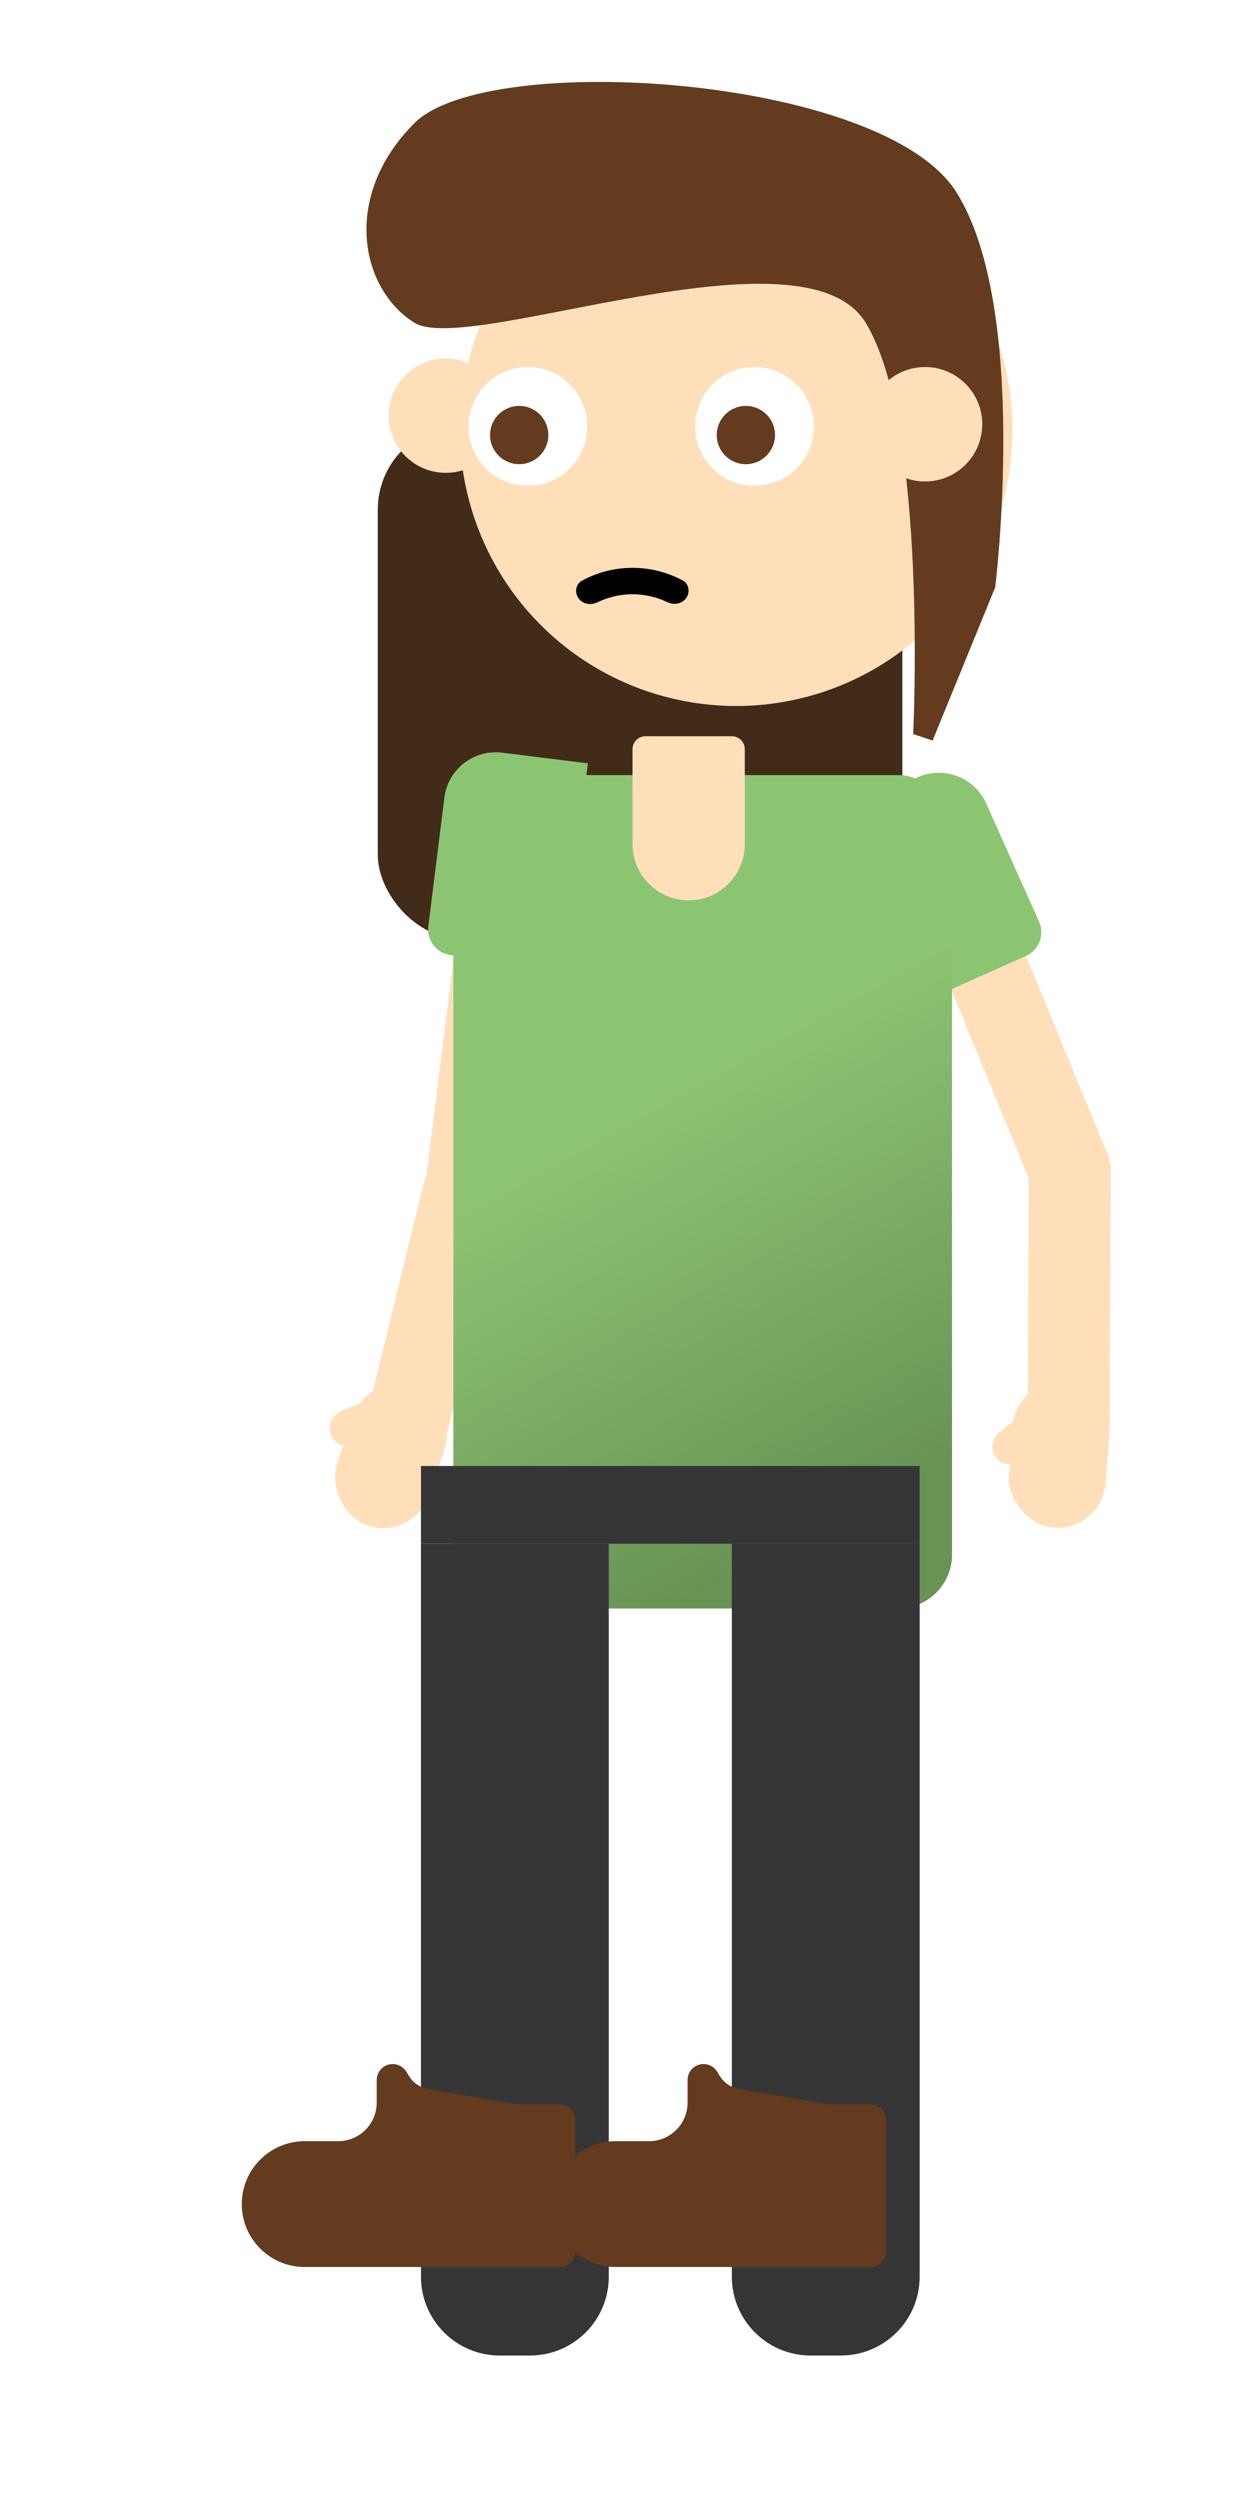 <svg width="573" height="1158" viewBox="0 0 573 1158" fill="none" xmlns="http://www.w3.org/2000/svg">
<g filter="url(#filter0_d_6_113)">
<g filter="url(#filter1_i_6_113)">
<rect x="221" y="141" width="243" height="238" rx="39" fill="#432B19"/>
</g>
<g filter="url(#filter2_i_6_113)">
<path d="M231.301 553.901C230.206 562.67 222.211 568.891 213.442 567.796L210.465 567.425C200.053 566.125 192.665 556.63 193.965 546.218L212.791 395.388L250.498 400.094L231.301 553.901Z" fill="#FFDFBA"/>
<path d="M230.774 551.552C232.869 542.967 227.608 534.31 219.023 532.215L216.109 531.504C205.914 529.016 195.634 535.264 193.146 545.458L166.742 653.667L203.659 662.676L230.774 551.552Z" fill="#FFDFBA"/>
<path d="M205.829 439.388C199.252 438.567 194.587 432.57 195.408 425.994L202.841 366.456C204.483 353.303 216.476 343.972 229.629 345.614L269.321 350.57L258.915 433.922C258.094 440.499 252.097 445.164 245.52 444.343L205.829 439.388Z" fill="#8CC572"/>
<rect x="188.691" y="710.74" width="45" height="68" rx="22.5" transform="rotate(-161.566 188.691 710.74)" fill="#FFDFBA"/>
<rect width="17.181" height="25.295" rx="8.591" transform="matrix(0.398 0.917 0.917 -0.398 147.038 654.061)" fill="#FFDFBA"/>
</g>
<g filter="url(#filter3_i_6_113)">
<path d="M467.13 540.157C470.484 548.332 479.831 552.24 488.006 548.885L490.781 547.746C500.489 543.763 505.13 532.663 501.146 522.956L443.441 382.335L408.286 396.761L467.13 540.157Z" fill="#FFDFBA"/>
<path d="M464.559 527.223C464.598 518.386 471.794 511.255 480.63 511.294L483.63 511.308C494.123 511.354 502.592 519.899 502.545 530.392L502.018 648.733L464.018 648.563L464.559 527.223Z" fill="#FFDFBA"/>
<path d="M426.746 447.077C420.696 449.782 413.598 447.071 410.893 441.02L376.607 364.336L413.123 348.01C425.224 342.599 439.419 348.023 444.829 360.123L469.319 414.898C472.024 420.948 469.313 428.045 463.263 430.751L426.746 447.077Z" fill="#8CC572"/>
<g filter="url(#filter4_i_6_113)">
<rect width="17.181" height="25.295" rx="8.591" transform="matrix(0.61 0.793 0.793 -0.61 444.27 652.45)" fill="#FFDFBA"/>
</g>
<rect x="498.482" y="697.268" width="45" height="68" rx="22.5" transform="rotate(-175.673 498.482 697.268)" fill="#FFDFBA"/>
</g>
<rect x="210" y="343" width="231" height="386" rx="25" fill="url(#paint0_linear_6_113)"/>
<g filter="url(#filter5_i_6_113)">
<path d="M210 693H441V729H210V693Z" fill="#353535"/>
<path d="M210 729H297V1068.5C297 1088.66 280.658 1105 260.5 1105H246.5C226.341 1105 210 1088.66 210 1068.5V729Z" fill="#353535"/>
<g filter="url(#filter6_ii_6_113)">
<path d="M297.5 1097.83V1036.86C297.5 1035.08 296.834 1033.36 295.634 1032.04C294.275 1030.54 292.348 1029.69 290.329 1029.69H273.783C271.266 1029.69 268.753 1029.47 266.275 1029.03L228.892 1022.4C225.46 1021.79 222.448 1019.75 220.606 1016.79L219.17 1014.49C217.82 1012.32 215.447 1011 212.893 1011C208.81 1011 205.5 1014.31 205.5 1018.39V1028.87C205.5 1038.73 197.501 1046.73 187.634 1046.73H172.134C156.044 1046.73 143 1059.77 143 1075.87C143 1091.96 156.044 1105 172.134 1105H290.329C292.348 1105 294.275 1104.15 295.634 1102.65C296.834 1101.33 297.5 1099.61 297.5 1097.83Z" fill="#643B1E"/>
</g>
<path d="M354 729H441V1068.5C441 1088.66 424.658 1105 404.5 1105H390.5C370.341 1105 354 1088.66 354 1068.5V729Z" fill="#353535"/>
<g filter="url(#filter7_ii_6_113)">
<path d="M441.5 1097.83V1036.86C441.5 1035.08 440.834 1033.36 439.634 1032.04C438.275 1030.54 436.348 1029.69 434.329 1029.69H417.783C415.266 1029.69 412.753 1029.47 410.275 1029.03L372.892 1022.4C369.46 1021.79 366.448 1019.75 364.606 1016.79L363.17 1014.49C361.82 1012.32 359.447 1011 356.893 1011C352.81 1011 349.5 1014.31 349.5 1018.39V1028.87C349.5 1038.73 341.501 1046.73 331.634 1046.73H316.134C300.044 1046.73 287 1059.77 287 1075.87C287 1091.96 300.044 1105 316.134 1105H434.329C436.348 1105 438.275 1104.15 439.634 1102.65C440.834 1101.33 441.5 1099.61 441.5 1097.83Z" fill="#643B1E"/>
</g>
</g>
<g filter="url(#filter8_i_6_113)">
<path d="M293 297C293 293.686 295.686 291 299 291H339C342.314 291 345 293.686 345 297V341C345 355.359 333.359 367 319 367V367C304.641 367 293 355.359 293 341V297Z" fill="#FFDFBA"/>
</g>
<g filter="url(#filter9_i_6_113)">
<g filter="url(#filter10_i_6_113)">
<circle cx="197.5" cy="185.5" r="26.5" fill="#FFDFBA"/>
</g>
<g filter="url(#filter11_i_6_113)">
<circle cx="197.5" cy="185.5" r="12.5" fill="#FFDFBA"/>
</g>
</g>
<g filter="url(#filter12_i_6_113)">
<circle cx="319" cy="183" r="128" fill="#FFDFBA"/>
</g>
<path d="M401 133.5C430 181 423 324 423 324L432 327L461 256C461 256 477 127 443 73C409 19 226 7 192 41C158 75 167 118 192 133.5C217 149 372 86 401 133.5Z" fill="#643B1E"/>
<g filter="url(#filter13_i_6_113)">
<circle cx="432.5" cy="184.5" r="26.5" fill="#FFDFBA"/>
</g>
<g filter="url(#filter14_i_6_113)">
<circle cx="432.5" cy="184.5" r="12.5" fill="#FFDFBA"/>
</g>
<mask id="mask0_6_113" style="mask-type:alpha" maskUnits="userSpaceOnUse" x="201" y="136" width="184" height="73">
<path d="M202 136H384.937V209H202V136Z" fill="#C4C4C4"/>
</mask>
<g mask="url(#mask0_6_113)">
<g filter="url(#filter15_i_6_113)">
<circle cx="240.5" cy="185.5" r="27.5" fill="white"/>
</g>
<circle cx="240.5" cy="185.5" r="13.5" fill="#643B1E"/>
<g filter="url(#filter16_i_6_113)">
<circle cx="345.5" cy="185.5" r="27.5" fill="white"/>
</g>
<circle cx="345.5" cy="185.5" r="13.5" fill="#643B1E"/>
</g>
<path d="M267.901 261C266.041 258.257 266.705 254.492 269.622 252.918C276.765 249.064 284.746 247.019 292.886 247C301.026 246.981 309.016 248.989 316.176 252.81C319.1 254.37 319.782 258.133 317.933 260.885V260.885C316.036 263.709 312.204 264.376 309.134 262.908C304.081 260.491 298.545 259.228 292.914 259.241C287.282 259.254 281.751 260.543 276.709 262.984C273.646 264.466 269.811 263.816 267.901 261V261Z" fill="black"/>
</g>
<defs>
<filter id="filter0_d_6_113" x="106" y="0.945" width="433.573" height="1157.05" filterUnits="userSpaceOnUse" color-interpolation-filters="sRGB">
<feFlood flood-opacity="0" result="BackgroundImageFix"/>
<feColorMatrix in="SourceAlpha" type="matrix" values="0 0 0 0 0 0 0 0 0 0 0 0 0 0 0 0 0 0 127 0" result="hardAlpha"/>
<feOffset dy="16"/>
<feGaussianBlur stdDeviation="18.5"/>
<feComposite in2="hardAlpha" operator="out"/>
<feColorMatrix type="matrix" values="0 0 0 0 0 0 0 0 0 0 0 0 0 0 0 0 0 0 0.25 0"/>
<feBlend mode="normal" in2="BackgroundImageFix" result="effect1_dropShadow_6_113"/>
<feBlend mode="normal" in="SourceGraphic" in2="effect1_dropShadow_6_113" result="shape"/>
</filter>
<filter id="filter1_i_6_113" x="221" y="141" width="243" height="238" filterUnits="userSpaceOnUse" color-interpolation-filters="sRGB">
<feFlood flood-opacity="0" result="BackgroundImageFix"/>
<feBlend mode="normal" in="SourceGraphic" in2="BackgroundImageFix" result="shape"/>
<feColorMatrix in="SourceAlpha" type="matrix" values="0 0 0 0 0 0 0 0 0 0 0 0 0 0 0 0 0 0 127 0" result="hardAlpha"/>
<feOffset dx="-46" dy="40"/>
<feComposite in2="hardAlpha" operator="arithmetic" k2="-1" k3="1"/>
<feColorMatrix type="matrix" values="0 0 0 0 0.392 0 0 0 0 0.232 0 0 0 0 0.116 0 0 0 1 0"/>
<feBlend mode="normal" in2="shape" result="effect1_innerShadow_6_113"/>
</filter>
<filter id="filter2_i_6_113" x="149.745" y="332.427" width="122.576" height="372.36" filterUnits="userSpaceOnUse" color-interpolation-filters="sRGB">
<feFlood flood-opacity="0" result="BackgroundImageFix"/>
<feBlend mode="normal" in="SourceGraphic" in2="BackgroundImageFix" result="shape"/>
<feColorMatrix in="SourceAlpha" type="matrix" values="0 0 0 0 0 0 0 0 0 0 0 0 0 0 0 0 0 0 127 0" result="hardAlpha"/>
<feOffset dx="3" dy="-13"/>
<feGaussianBlur stdDeviation="14.5"/>
<feComposite in2="hardAlpha" operator="arithmetic" k2="-1" k3="1"/>
<feColorMatrix type="matrix" values="0 0 0 0 0 0 0 0 0 0 0 0 0 0 0 0 0 0 0.25 0"/>
<feBlend mode="normal" in2="shape" result="effect1_innerShadow_6_113"/>
</filter>
<filter id="filter3_i_6_113" x="376.607" y="341.913" width="137.966" height="353.722" filterUnits="userSpaceOnUse" color-interpolation-filters="sRGB">
<feFlood flood-opacity="0" result="BackgroundImageFix"/>
<feBlend mode="normal" in="SourceGraphic" in2="BackgroundImageFix" result="shape"/>
<feColorMatrix in="SourceAlpha" type="matrix" values="0 0 0 0 0 0 0 0 0 0 0 0 0 0 0 0 0 0 127 0" result="hardAlpha"/>
<feOffset dx="12" dy="-4"/>
<feGaussianBlur stdDeviation="13.5"/>
<feComposite in2="hardAlpha" operator="arithmetic" k2="-1" k3="1"/>
<feColorMatrix type="matrix" values="0 0 0 0 0 0 0 0 0 0 0 0 0 0 0 0 0 0 0.25 0"/>
<feBlend mode="normal" in2="shape" result="effect1_innerShadow_6_113"/>
</filter>
<filter id="filter4_i_6_113" x="447.725" y="640.486" width="23.614" height="26.128" filterUnits="userSpaceOnUse" color-interpolation-filters="sRGB">
<feFlood flood-opacity="0" result="BackgroundImageFix"/>
<feBlend mode="normal" in="SourceGraphic" in2="BackgroundImageFix" result="shape"/>
<feColorMatrix in="SourceAlpha" type="matrix" values="0 0 0 0 0 0 0 0 0 0 0 0 0 0 0 0 0 0 127 0" result="hardAlpha"/>
<feOffset dy="4"/>
<feGaussianBlur stdDeviation="7"/>
<feComposite in2="hardAlpha" operator="arithmetic" k2="-1" k3="1"/>
<feColorMatrix type="matrix" values="0 0 0 0 0.796 0 0 0 0 0.573 0 0 0 0 0.478 0 0 0 0.25 0"/>
<feBlend mode="normal" in2="shape" result="effect1_innerShadow_6_113"/>
</filter>
<filter id="filter5_i_6_113" x="128" y="663" width="313.5" height="442" filterUnits="userSpaceOnUse" color-interpolation-filters="sRGB">
<feFlood flood-opacity="0" result="BackgroundImageFix"/>
<feBlend mode="normal" in="SourceGraphic" in2="BackgroundImageFix" result="shape"/>
<feColorMatrix in="SourceAlpha" type="matrix" values="0 0 0 0 0 0 0 0 0 0 0 0 0 0 0 0 0 0 127 0" result="hardAlpha"/>
<feOffset dx="-15" dy="-30"/>
<feGaussianBlur stdDeviation="16"/>
<feComposite in2="hardAlpha" operator="arithmetic" k2="-1" k3="1"/>
<feColorMatrix type="matrix" values="0 0 0 0 0 0 0 0 0 0 0 0 0 0 0 0 0 0 0.25 0"/>
<feBlend mode="normal" in2="shape" result="effect1_innerShadow_6_113"/>
</filter>
<filter id="filter6_ii_6_113" x="127" y="985" width="170.5" height="120" filterUnits="userSpaceOnUse" color-interpolation-filters="sRGB">
<feFlood flood-opacity="0" result="BackgroundImageFix"/>
<feBlend mode="normal" in="SourceGraphic" in2="BackgroundImageFix" result="shape"/>
<feColorMatrix in="SourceAlpha" type="matrix" values="0 0 0 0 0 0 0 0 0 0 0 0 0 0 0 0 0 0 127 0" result="hardAlpha"/>
<feOffset dy="-15"/>
<feComposite in2="hardAlpha" operator="arithmetic" k2="-1" k3="1"/>
<feColorMatrix type="matrix" values="0 0 0 0 0 0 0 0 0 0 0 0 0 0 0 0 0 0 0.25 0"/>
<feBlend mode="normal" in2="shape" result="effect1_innerShadow_6_113"/>
<feColorMatrix in="SourceAlpha" type="matrix" values="0 0 0 0 0 0 0 0 0 0 0 0 0 0 0 0 0 0 127 0" result="hardAlpha"/>
<feOffset dx="-16" dy="-26"/>
<feGaussianBlur stdDeviation="15"/>
<feComposite in2="hardAlpha" operator="arithmetic" k2="-1" k3="1"/>
<feColorMatrix type="matrix" values="0 0 0 0 0 0 0 0 0 0 0 0 0 0 0 0 0 0 0.25 0"/>
<feBlend mode="normal" in2="effect1_innerShadow_6_113" result="effect2_innerShadow_6_113"/>
</filter>
<filter id="filter7_ii_6_113" x="271" y="985" width="170.5" height="120" filterUnits="userSpaceOnUse" color-interpolation-filters="sRGB">
<feFlood flood-opacity="0" result="BackgroundImageFix"/>
<feBlend mode="normal" in="SourceGraphic" in2="BackgroundImageFix" result="shape"/>
<feColorMatrix in="SourceAlpha" type="matrix" values="0 0 0 0 0 0 0 0 0 0 0 0 0 0 0 0 0 0 127 0" result="hardAlpha"/>
<feOffset dy="-15"/>
<feComposite in2="hardAlpha" operator="arithmetic" k2="-1" k3="1"/>
<feColorMatrix type="matrix" values="0 0 0 0 0 0 0 0 0 0 0 0 0 0 0 0 0 0 0.25 0"/>
<feBlend mode="normal" in2="shape" result="effect1_innerShadow_6_113"/>
<feColorMatrix in="SourceAlpha" type="matrix" values="0 0 0 0 0 0 0 0 0 0 0 0 0 0 0 0 0 0 127 0" result="hardAlpha"/>
<feOffset dx="-16" dy="-26"/>
<feGaussianBlur stdDeviation="15"/>
<feComposite in2="hardAlpha" operator="arithmetic" k2="-1" k3="1"/>
<feColorMatrix type="matrix" values="0 0 0 0 0 0 0 0 0 0 0 0 0 0 0 0 0 0 0.25 0"/>
<feBlend mode="normal" in2="effect1_innerShadow_6_113" result="effect2_innerShadow_6_113"/>
</filter>
<filter id="filter8_i_6_113" x="293" y="291" width="52" height="90" filterUnits="userSpaceOnUse" color-interpolation-filters="sRGB">
<feFlood flood-opacity="0" result="BackgroundImageFix"/>
<feBlend mode="normal" in="SourceGraphic" in2="BackgroundImageFix" result="shape"/>
<feColorMatrix in="SourceAlpha" type="matrix" values="0 0 0 0 0 0 0 0 0 0 0 0 0 0 0 0 0 0 127 0" result="hardAlpha"/>
<feOffset dy="34"/>
<feGaussianBlur stdDeviation="7"/>
<feComposite in2="hardAlpha" operator="arithmetic" k2="-1" k3="1"/>
<feColorMatrix type="matrix" values="0 0 0 0 0.796 0 0 0 0 0.573 0 0 0 0 0.478 0 0 0 0.6 0"/>
<feBlend mode="normal" in2="shape" result="effect1_innerShadow_6_113"/>
</filter>
<filter id="filter9_i_6_113" x="171" y="154" width="58" height="58" filterUnits="userSpaceOnUse" color-interpolation-filters="sRGB">
<feFlood flood-opacity="0" result="BackgroundImageFix"/>
<feBlend mode="normal" in="SourceGraphic" in2="BackgroundImageFix" result="shape"/>
<feColorMatrix in="SourceAlpha" type="matrix" values="0 0 0 0 0 0 0 0 0 0 0 0 0 0 0 0 0 0 127 0" result="hardAlpha"/>
<feOffset dx="5" dy="-5"/>
<feGaussianBlur stdDeviation="33.5"/>
<feComposite in2="hardAlpha" operator="arithmetic" k2="-1" k3="1"/>
<feColorMatrix type="matrix" values="0 0 0 0 0.796 0 0 0 0 0.573 0 0 0 0 0.478 0 0 0 0.29 0"/>
<feBlend mode="normal" in2="shape" result="effect1_innerShadow_6_113"/>
</filter>
<filter id="filter10_i_6_113" x="171" y="155" width="57" height="57" filterUnits="userSpaceOnUse" color-interpolation-filters="sRGB">
<feFlood flood-opacity="0" result="BackgroundImageFix"/>
<feBlend mode="normal" in="SourceGraphic" in2="BackgroundImageFix" result="shape"/>
<feColorMatrix in="SourceAlpha" type="matrix" values="0 0 0 0 0 0 0 0 0 0 0 0 0 0 0 0 0 0 127 0" result="hardAlpha"/>
<feOffset dx="4" dy="-4"/>
<feGaussianBlur stdDeviation="2"/>
<feComposite in2="hardAlpha" operator="arithmetic" k2="-1" k3="1"/>
<feColorMatrix type="matrix" values="0 0 0 0 0.796 0 0 0 0 0.573 0 0 0 0 0.478 0 0 0 0.25 0"/>
<feBlend mode="normal" in2="shape" result="effect1_innerShadow_6_113"/>
</filter>
<filter id="filter11_i_6_113" x="185" y="173" width="29" height="25" filterUnits="userSpaceOnUse" color-interpolation-filters="sRGB">
<feFlood flood-opacity="0" result="BackgroundImageFix"/>
<feBlend mode="normal" in="SourceGraphic" in2="BackgroundImageFix" result="shape"/>
<feColorMatrix in="SourceAlpha" type="matrix" values="0 0 0 0 0 0 0 0 0 0 0 0 0 0 0 0 0 0 127 0" result="hardAlpha"/>
<feOffset dx="8"/>
<feGaussianBlur stdDeviation="2"/>
<feComposite in2="hardAlpha" operator="arithmetic" k2="-1" k3="1"/>
<feColorMatrix type="matrix" values="0 0 0 0 0.796 0 0 0 0 0.573 0 0 0 0 0.478 0 0 0 0.25 0"/>
<feBlend mode="normal" in2="shape" result="effect1_innerShadow_6_113"/>
</filter>
<filter id="filter12_i_6_113" x="191" y="55" width="278" height="256" filterUnits="userSpaceOnUse" color-interpolation-filters="sRGB">
<feFlood flood-opacity="0" result="BackgroundImageFix"/>
<feBlend mode="normal" in="SourceGraphic" in2="BackgroundImageFix" result="shape"/>
<feColorMatrix in="SourceAlpha" type="matrix" values="0 0 0 0 0 0 0 0 0 0 0 0 0 0 0 0 0 0 127 0" result="hardAlpha"/>
<feOffset dx="22"/>
<feGaussianBlur stdDeviation="28"/>
<feComposite in2="hardAlpha" operator="arithmetic" k2="-1" k3="1"/>
<feColorMatrix type="matrix" values="0 0 0 0 0.796 0 0 0 0 0.573 0 0 0 0 0.477 0 0 0 0.29 0"/>
<feBlend mode="normal" in2="shape" result="effect1_innerShadow_6_113"/>
</filter>
<filter id="filter13_i_6_113" x="402" y="154" width="57" height="57" filterUnits="userSpaceOnUse" color-interpolation-filters="sRGB">
<feFlood flood-opacity="0" result="BackgroundImageFix"/>
<feBlend mode="normal" in="SourceGraphic" in2="BackgroundImageFix" result="shape"/>
<feColorMatrix in="SourceAlpha" type="matrix" values="0 0 0 0 0 0 0 0 0 0 0 0 0 0 0 0 0 0 127 0" result="hardAlpha"/>
<feOffset dx="-4" dy="-4"/>
<feGaussianBlur stdDeviation="2"/>
<feComposite in2="hardAlpha" operator="arithmetic" k2="-1" k3="1"/>
<feColorMatrix type="matrix" values="0 0 0 0 0.796 0 0 0 0 0.573 0 0 0 0 0.478 0 0 0 0.25 0"/>
<feBlend mode="normal" in2="shape" result="effect1_innerShadow_6_113"/>
</filter>
<filter id="filter14_i_6_113" x="416" y="172" width="29" height="25" filterUnits="userSpaceOnUse" color-interpolation-filters="sRGB">
<feFlood flood-opacity="0" result="BackgroundImageFix"/>
<feBlend mode="normal" in="SourceGraphic" in2="BackgroundImageFix" result="shape"/>
<feColorMatrix in="SourceAlpha" type="matrix" values="0 0 0 0 0 0 0 0 0 0 0 0 0 0 0 0 0 0 127 0" result="hardAlpha"/>
<feOffset dx="-8"/>
<feGaussianBlur stdDeviation="2"/>
<feComposite in2="hardAlpha" operator="arithmetic" k2="-1" k3="1"/>
<feColorMatrix type="matrix" values="0 0 0 0 0.796 0 0 0 0 0.573 0 0 0 0 0.478 0 0 0 0.25 0"/>
<feBlend mode="normal" in2="shape" result="effect1_innerShadow_6_113"/>
</filter>
<filter id="filter15_i_6_113" x="213" y="154" width="59" height="59" filterUnits="userSpaceOnUse" color-interpolation-filters="sRGB">
<feFlood flood-opacity="0" result="BackgroundImageFix"/>
<feBlend mode="normal" in="SourceGraphic" in2="BackgroundImageFix" result="shape"/>
<feColorMatrix in="SourceAlpha" type="matrix" values="0 0 0 0 0 0 0 0 0 0 0 0 0 0 0 0 0 0 127 0" result="hardAlpha"/>
<feOffset dx="4" dy="-4"/>
<feGaussianBlur stdDeviation="7.5"/>
<feComposite in2="hardAlpha" operator="arithmetic" k2="-1" k3="1"/>
<feColorMatrix type="matrix" values="0 0 0 0 0 0 0 0 0 0 0 0 0 0 0 0 0 0 0.1 0"/>
<feBlend mode="normal" in2="shape" result="effect1_innerShadow_6_113"/>
</filter>
<filter id="filter16_i_6_113" x="318" y="154" width="59" height="59" filterUnits="userSpaceOnUse" color-interpolation-filters="sRGB">
<feFlood flood-opacity="0" result="BackgroundImageFix"/>
<feBlend mode="normal" in="SourceGraphic" in2="BackgroundImageFix" result="shape"/>
<feColorMatrix in="SourceAlpha" type="matrix" values="0 0 0 0 0 0 0 0 0 0 0 0 0 0 0 0 0 0 127 0" result="hardAlpha"/>
<feOffset dx="4" dy="-4"/>
<feGaussianBlur stdDeviation="7.5"/>
<feComposite in2="hardAlpha" operator="arithmetic" k2="-1" k3="1"/>
<feColorMatrix type="matrix" values="0 0 0 0 0 0 0 0 0 0 0 0 0 0 0 0 0 0 0.1 0"/>
<feBlend mode="normal" in2="shape" result="effect1_innerShadow_6_113"/>
</filter>
<linearGradient id="paint0_linear_6_113" x1="297" y1="498" x2="398.5" y2="680.5" gradientUnits="userSpaceOnUse">
<stop stop-color="#8CC572"/>
<stop offset="1" stop-color="#699355"/>
</linearGradient>
</defs>
</svg>
